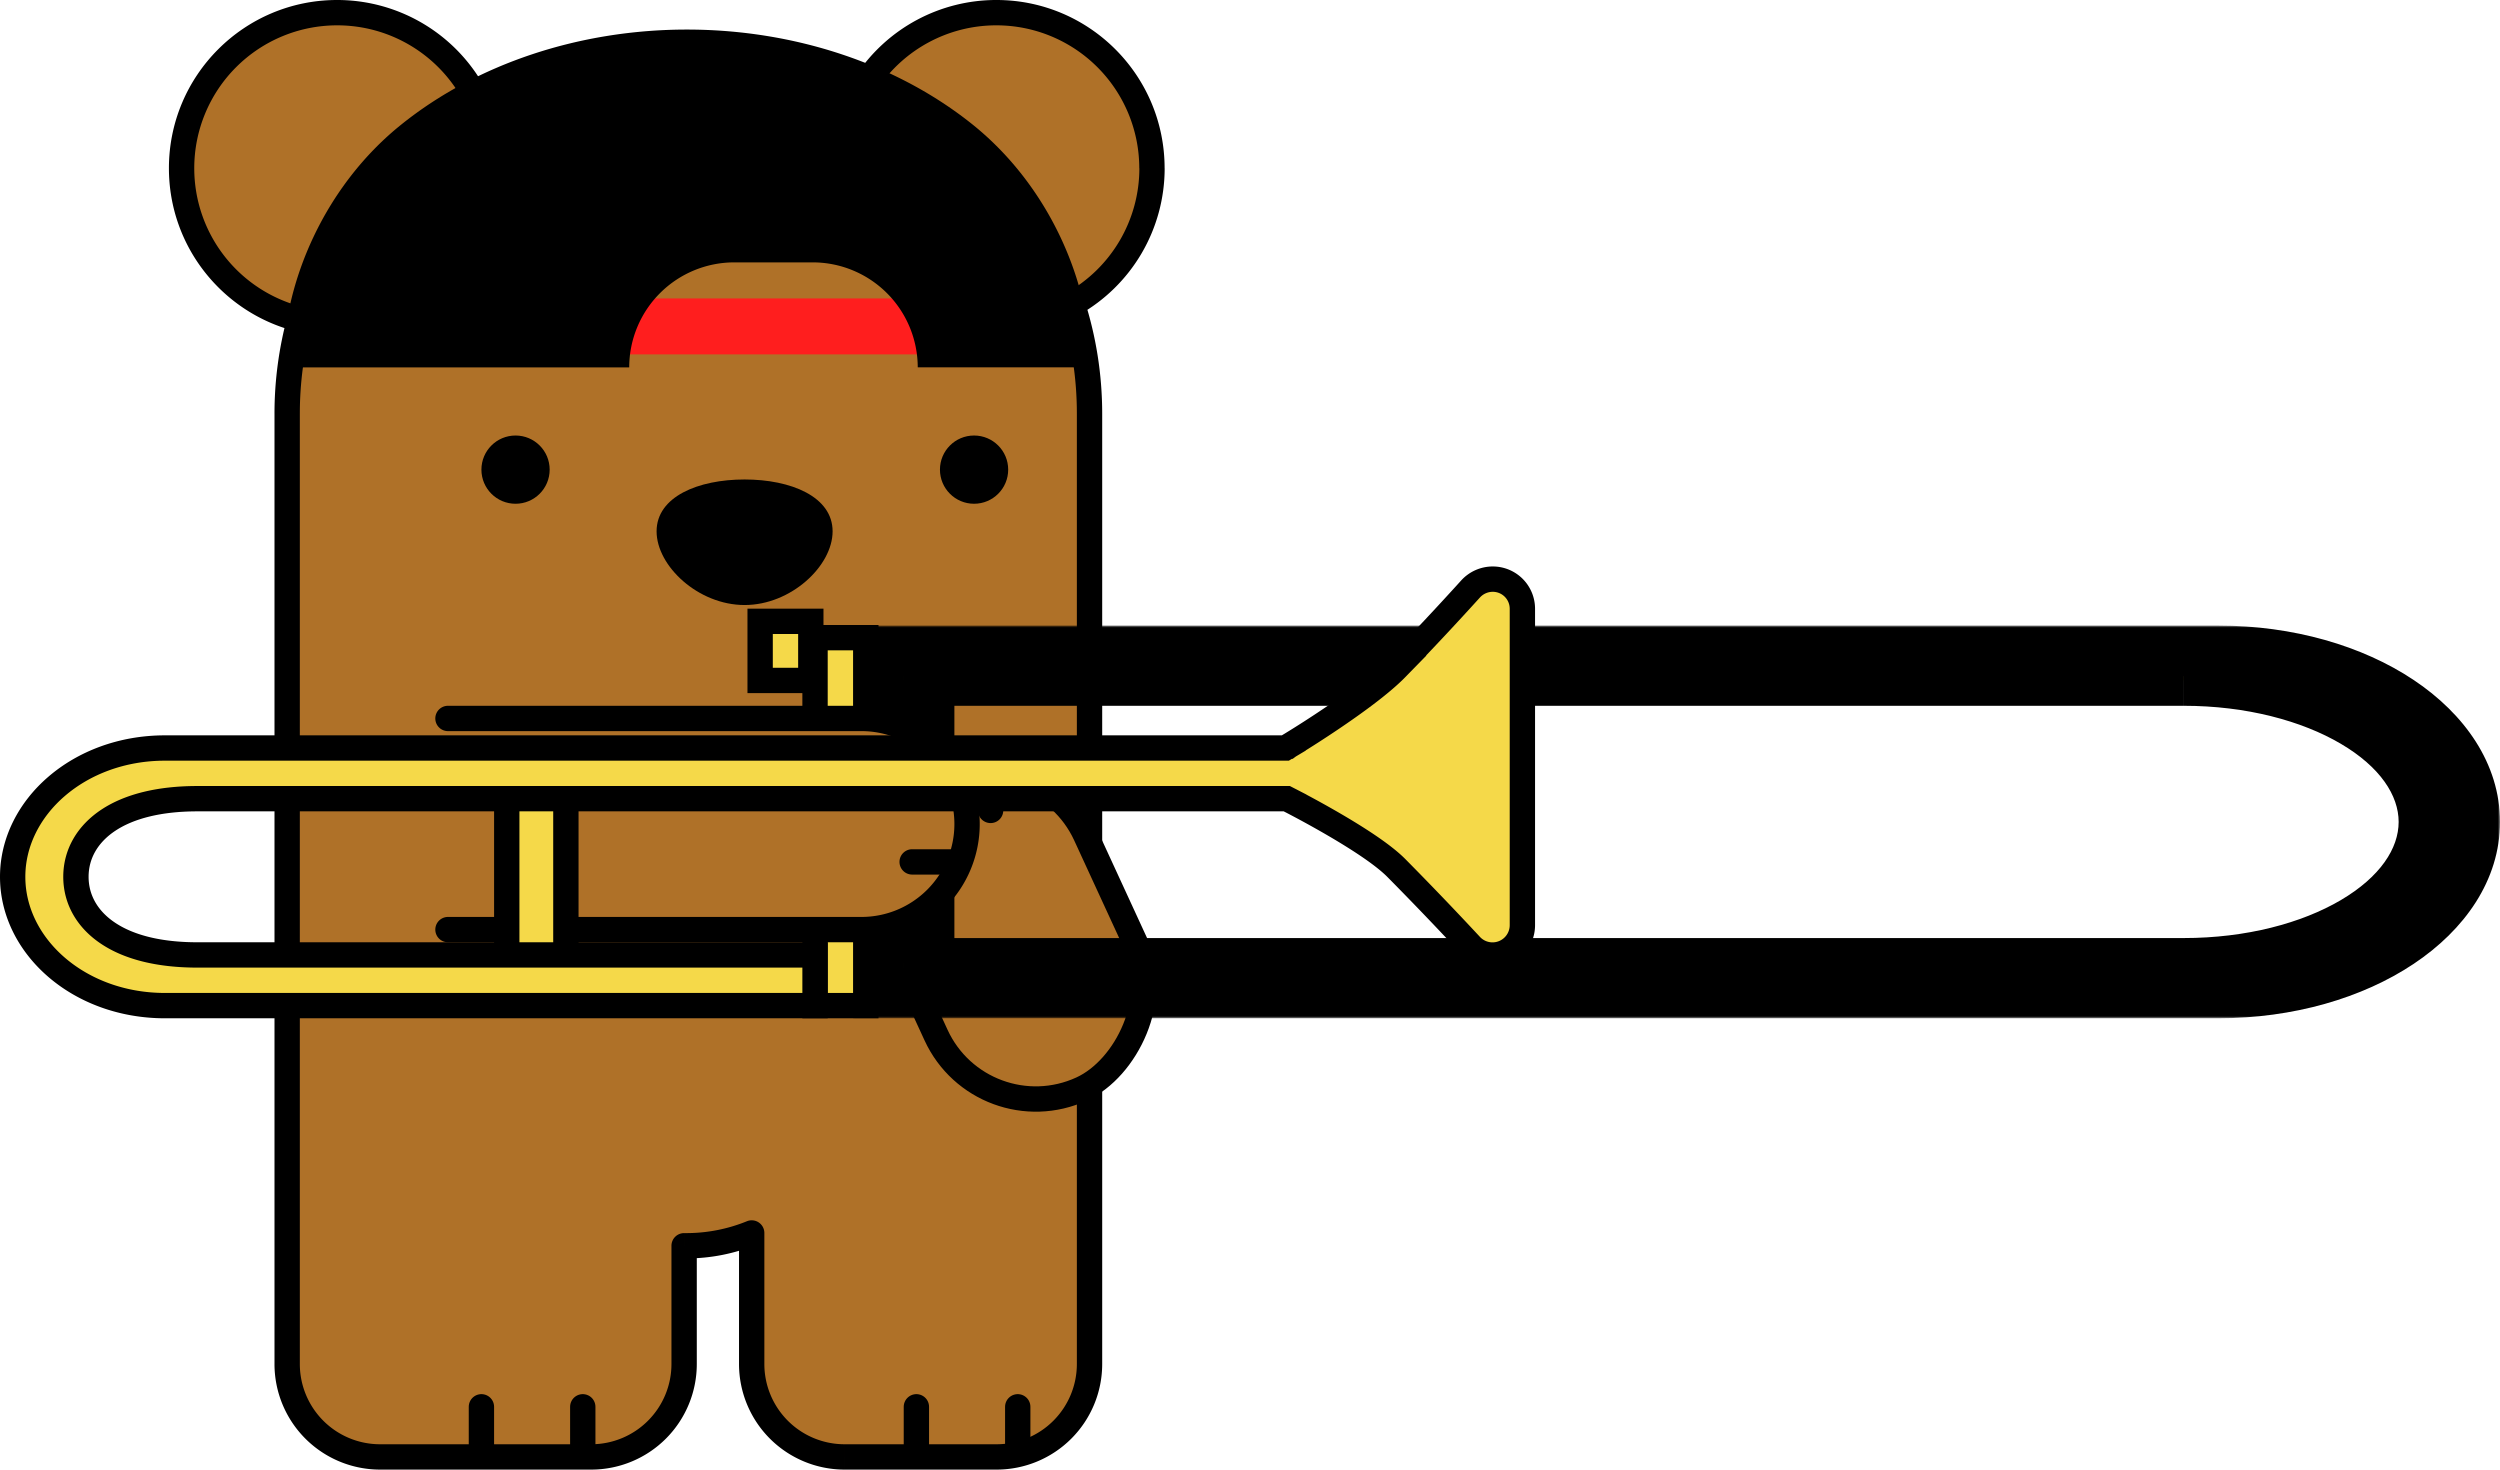 <svg class="bear" xmlns="http://www.w3.org/2000/svg" fill="none" viewBox="0 0 592 348">
              <path fill="#AF7128" fill-rule="evenodd" d="M43 39.84c0 17.3 11.91 31.8 27.98 35.77A85.1 85.1 0 0 0 68 98v225a22 22 0 0 0 22 22h50a22 22 0 0 0 22-22v-28h.5c5.44 0 10.66-1.07 15.5-3.04V323a22 22 0 0 0 22 22h36a22 22 0 0 0 22-22V98c0-9.07-1.42-17.8-4.05-26a36.84 36.84 0 1 0-48.63-52.63A84.75 84.75 0 0 0 173 13h-20a84.62 84.62 0 0 0-40.3 10.15A36.84 36.84 0 0 0 43 39.85Z" clip-rule="evenodd" />
              <path fill="#000" d="m70.98 75.61 2.9.79a3 3 0 0 0-2.18-3.7l-.72 2.91ZM162 295l.04-3a3 3 0 0 0-3.04 3h3Zm16-3.04h3a3 3 0 0 0-4.13-2.77l1.13 2.77ZM253.95 72l-1.47-2.62a3 3 0 0 0-1.39 3.53l2.86-.91Zm-48.63-52.64-1.14 2.78a3 3 0 0 0 3.63-1.1l-2.49-1.68Zm-92.63 3.79-2.67 1.36a3 3 0 0 0 4.1 1.28l-1.43-2.64Zm-41 49.55A33.86 33.86 0 0 1 46 39.84h-6c0 18.7 12.89 34.4 30.26 38.68l1.44-5.82ZM71 98c0-7.48 1-14.72 2.87-21.6l-5.78-1.58A88.1 88.1 0 0 0 65 98h6Zm0 133V98h-6v133h6Zm0 45v-45h-6v45h6Zm0 47v-47h-6v47h6Zm19 19a19 19 0 0 1-19-19h-6a25 25 0 0 0 25 25v-6Zm50 0H90v6h50v-6Zm19-19a19 19 0 0 1-19 19v6a25 25 0 0 0 25-25h-6Zm0-28v28h6v-28h-6Zm3.5-3h-.46l-.08 6h.54v-6Zm14.37-2.81A38.06 38.06 0 0 1 162.5 292v6c5.84 0 11.44-1.15 16.63-3.26l-2.26-5.56ZM181 323v-31.04h-6V323h6Zm19 19a19 19 0 0 1-19-19h-6a25 25 0 0 0 25 25v-6Zm36 0h-36v6h36v-6Zm19-19a19 19 0 0 1-19 19v6a25 25 0 0 0 25-25h-6Zm0-47v47h6v-47h-6Zm0-45v45h6v-45h-6Zm0-133v133h6V98h-6Zm-3.9-25.09A81.94 81.94 0 0 1 255 98h6c0-9.38-1.47-18.43-4.2-26.92l-5.7 1.83Zm18.7-33.07a33.83 33.83 0 0 1-17.32 29.54l2.94 5.23a39.83 39.83 0 0 0 20.37-34.77h-6ZM235.94 6a33.84 33.84 0 0 1 33.84 33.84h6c0-22-17.83-39.84-39.84-39.84v6Zm-28.13 15.03A33.8 33.8 0 0 1 235.94 6V0a39.8 39.8 0 0 0-33.12 17.7l4.98 3.33ZM173 16a81.75 81.75 0 0 1 31.18 6.14l2.28-5.55A87.75 87.75 0 0 0 173 10v6Zm-20 0h20v-6h-20v6Zm-38.88 9.79A81.62 81.62 0 0 1 153 16v-6c-15.1 0-29.31 3.8-41.73 10.5l2.85 5.29ZM79.84 6a33.84 33.84 0 0 1 30.18 18.5l5.34-2.71A39.84 39.84 0 0 0 79.84 0v6ZM46 39.84A33.84 33.84 0 0 1 79.84 6V0C57.84 0 40 17.84 40 39.84h6Z" />
              <path fill="#FF1E1E" d="M137.32 70.67h88.37v13.25h-88.37z" />
              <path fill="#000" fill-rule="evenodd" d="M230.3 29.48c17.94 14.4 28.02 37.15 28.02 57.5h-41a24.89 24.89 0 0 0-24.88-24.85h-18.56A24.88 24.88 0 0 0 149 87H67c0-20.36 10.08-43.12 28.02-57.5C112.96 15.08 137.29 7 162.66 7c25.37 0 49.7 8.09 67.64 22.48Z" clip-rule="evenodd" />
              <g class="eyes">
                <circle cx="230.66" cy="111.21" r="8.08" fill="#000" />
                <circle cx="122.08" cy="111.21" r="8.08" fill="#000" />
              </g>
              <path fill="#000" d="M197.16 125.82c0 8.2-9.86 17.45-20.84 17.45s-20.84-9.24-20.84-17.45c0-8.21 9.86-12.28 20.84-12.28s20.84 4.07 20.84 12.28Z" />
              <path stroke="#000" stroke-linecap="round" stroke-width="6" d="M217 333.13V343M241 333.13V343M114 333.13V343M138 333.13V343" />
              <rect width="80.22" height="52" x="246.21" y="174.12" fill="#AF7128" stroke="#000" stroke-width="6" rx="26" transform="rotate(65.27 246.21 174.12)" />
              <path fill="#000" d="M231.85 193.16a3 3 0 1 0 5.45-2.51l-5.45 2.5Zm-3.57-7.77 3.57 7.77 5.45-2.51-3.58-7.77-5.44 2.51ZM215.85 201.16a3 3 0 1 0 5.45-2.51l-5.45 2.5Zm-3.57-7.77 3.57 7.77 5.45-2.51-3.58-7.77-5.44 2.51Z" />
              <path fill="#F5D949" stroke="#000" stroke-width="6" d="M193 151h12.03v87.13H193z" />
              <mask id="a" width="390" height="93" x="202" y="148.13" fill="#000" maskUnits="userSpaceOnUse">
                <path fill="#fff" d="M202 148.13h390v93H202z" />
                <path fill-rule="evenodd" d="M525.25 154.13H208v81h317.25c33.55 0 60.75-18.13 60.75-40.5 0-22.36-27.2-40.5-60.75-40.5Zm-8.14 7H220v67h297.1c31.43 0 56.9-15 56.9-33.5s-25.47-33.5-56.9-33.5Z" clip-rule="evenodd" />
              </mask>
              <path fill="#F5D949" fill-rule="evenodd" d="M525.25 154.13H208v81h317.25c33.55 0 60.75-18.13 60.75-40.5 0-22.36-27.2-40.5-60.75-40.5Zm-8.14 7H220v67h297.1c31.43 0 56.9-15 56.9-33.5s-25.47-33.5-56.9-33.5Z" clip-rule="evenodd" />
              <path fill="#000" d="M208 154.13v-6h-6v6h6Zm0 81h-6v6h6v-6Zm12-74v-6h-6v6h6Zm0 67h-6v6h6v-6Zm-12-68h317.25v-12H208v12Zm6 75v-81h-12v81h12Zm311.25-6H208v12h317.25v-12Zm54.75-34.5c0 8.56-5.2 17.04-15.12 23.65-9.88 6.59-23.87 10.85-39.63 10.85v12c17.8 0 34.18-4.8 46.28-12.87 12.07-8.04 20.47-19.81 20.47-33.63h-12Zm-54.75-34.5c15.76 0 29.75 4.27 39.63 10.86 9.92 6.61 15.12 15.1 15.12 23.64h12c0-13.8-8.4-25.58-20.47-33.63-12.1-8.07-28.49-12.87-46.28-12.87v12Zm-305.25 7h297.1v-12H220v12Zm6 61v-67h-12v67h12Zm291.1-6H220v12h297.1v-12Zm50.9-27.5c0 6.26-4.35 13.01-13.7 18.52-9.23 5.43-22.36 8.98-37.2 8.98v12c16.6 0 31.91-3.94 43.28-10.64 11.23-6.61 19.62-16.61 19.62-28.86h-12Zm-50.9-27.5c14.84 0 27.97 3.56 37.2 8.99 9.35 5.5 13.7 12.26 13.7 18.51h12c0-12.24-8.39-22.24-19.62-28.85-11.37-6.7-26.68-10.65-43.27-10.65v12Z" mask="url(#a)" />
              <path fill="#AF7128" d="M229 195.13a26 26 0 0 1-26 26h-99a26 26 0 0 1 0-52h99a26 26 0 0 1 26 26Z" />
              <path stroke="#000" stroke-linecap="round" stroke-width="6" d="M106.08 170.13H204a25 25 0 0 1 25 25v0a25 25 0 0 1-25 25h-97.92" />
              <path fill="#000" d="M216 201.1a3 3 0 1 0 0 6v-6Zm11.75 0H216v6h11.75v-6ZM216 184.07a3 3 0 0 0 0 6v-6Zm11.75 0H216v6h11.75v-6Z" />
              <path fill="#F5D949" stroke="#000" stroke-width="6" d="M120 182.13h14v50h-14v-50Z" />
              <path fill="#F5D949" stroke="#000" stroke-width="6" d="m305.36 189.46-.64-.33h-258c-8.97 0-16.04 1.8-20.97 5.03-5.03 3.3-7.77 8.06-7.77 13.47s2.74 10.18 7.77 13.47c4.93 3.24 12 5.03 20.97 5.03H193v12H39.05C18.69 238.13 3 224.07 3 207.63c0-16.42 15.7-30.5 36.05-30.5h265.32l.72-.43-1.55-2.56 1.55 2.56h.02l.04-.03.15-.1.6-.36a255.25 255.25 0 0 0 9.19-5.91c5.35-3.6 11.84-8.26 15.56-12.07a750.09 750.09 0 0 0 17.57-18.75 7.11 7.11 0 0 1 5.27-2.34 7.01 7.01 0 0 1 7.01 7v74.93a7.07 7.07 0 0 1-12.3 4.77 815.62 815.62 0 0 0-17.57-18.32c-3.38-3.4-9.85-7.45-15.16-10.53a238.2 238.2 0 0 0-9.28-5.1l-.61-.32-.16-.08-.04-.02h-.01l-1.37 2.66 1.36-2.67Z" />
              <path fill="#F5D949" stroke="#000" stroke-width="6" d="M180 147.13h12v14h-12z" />
            </svg>